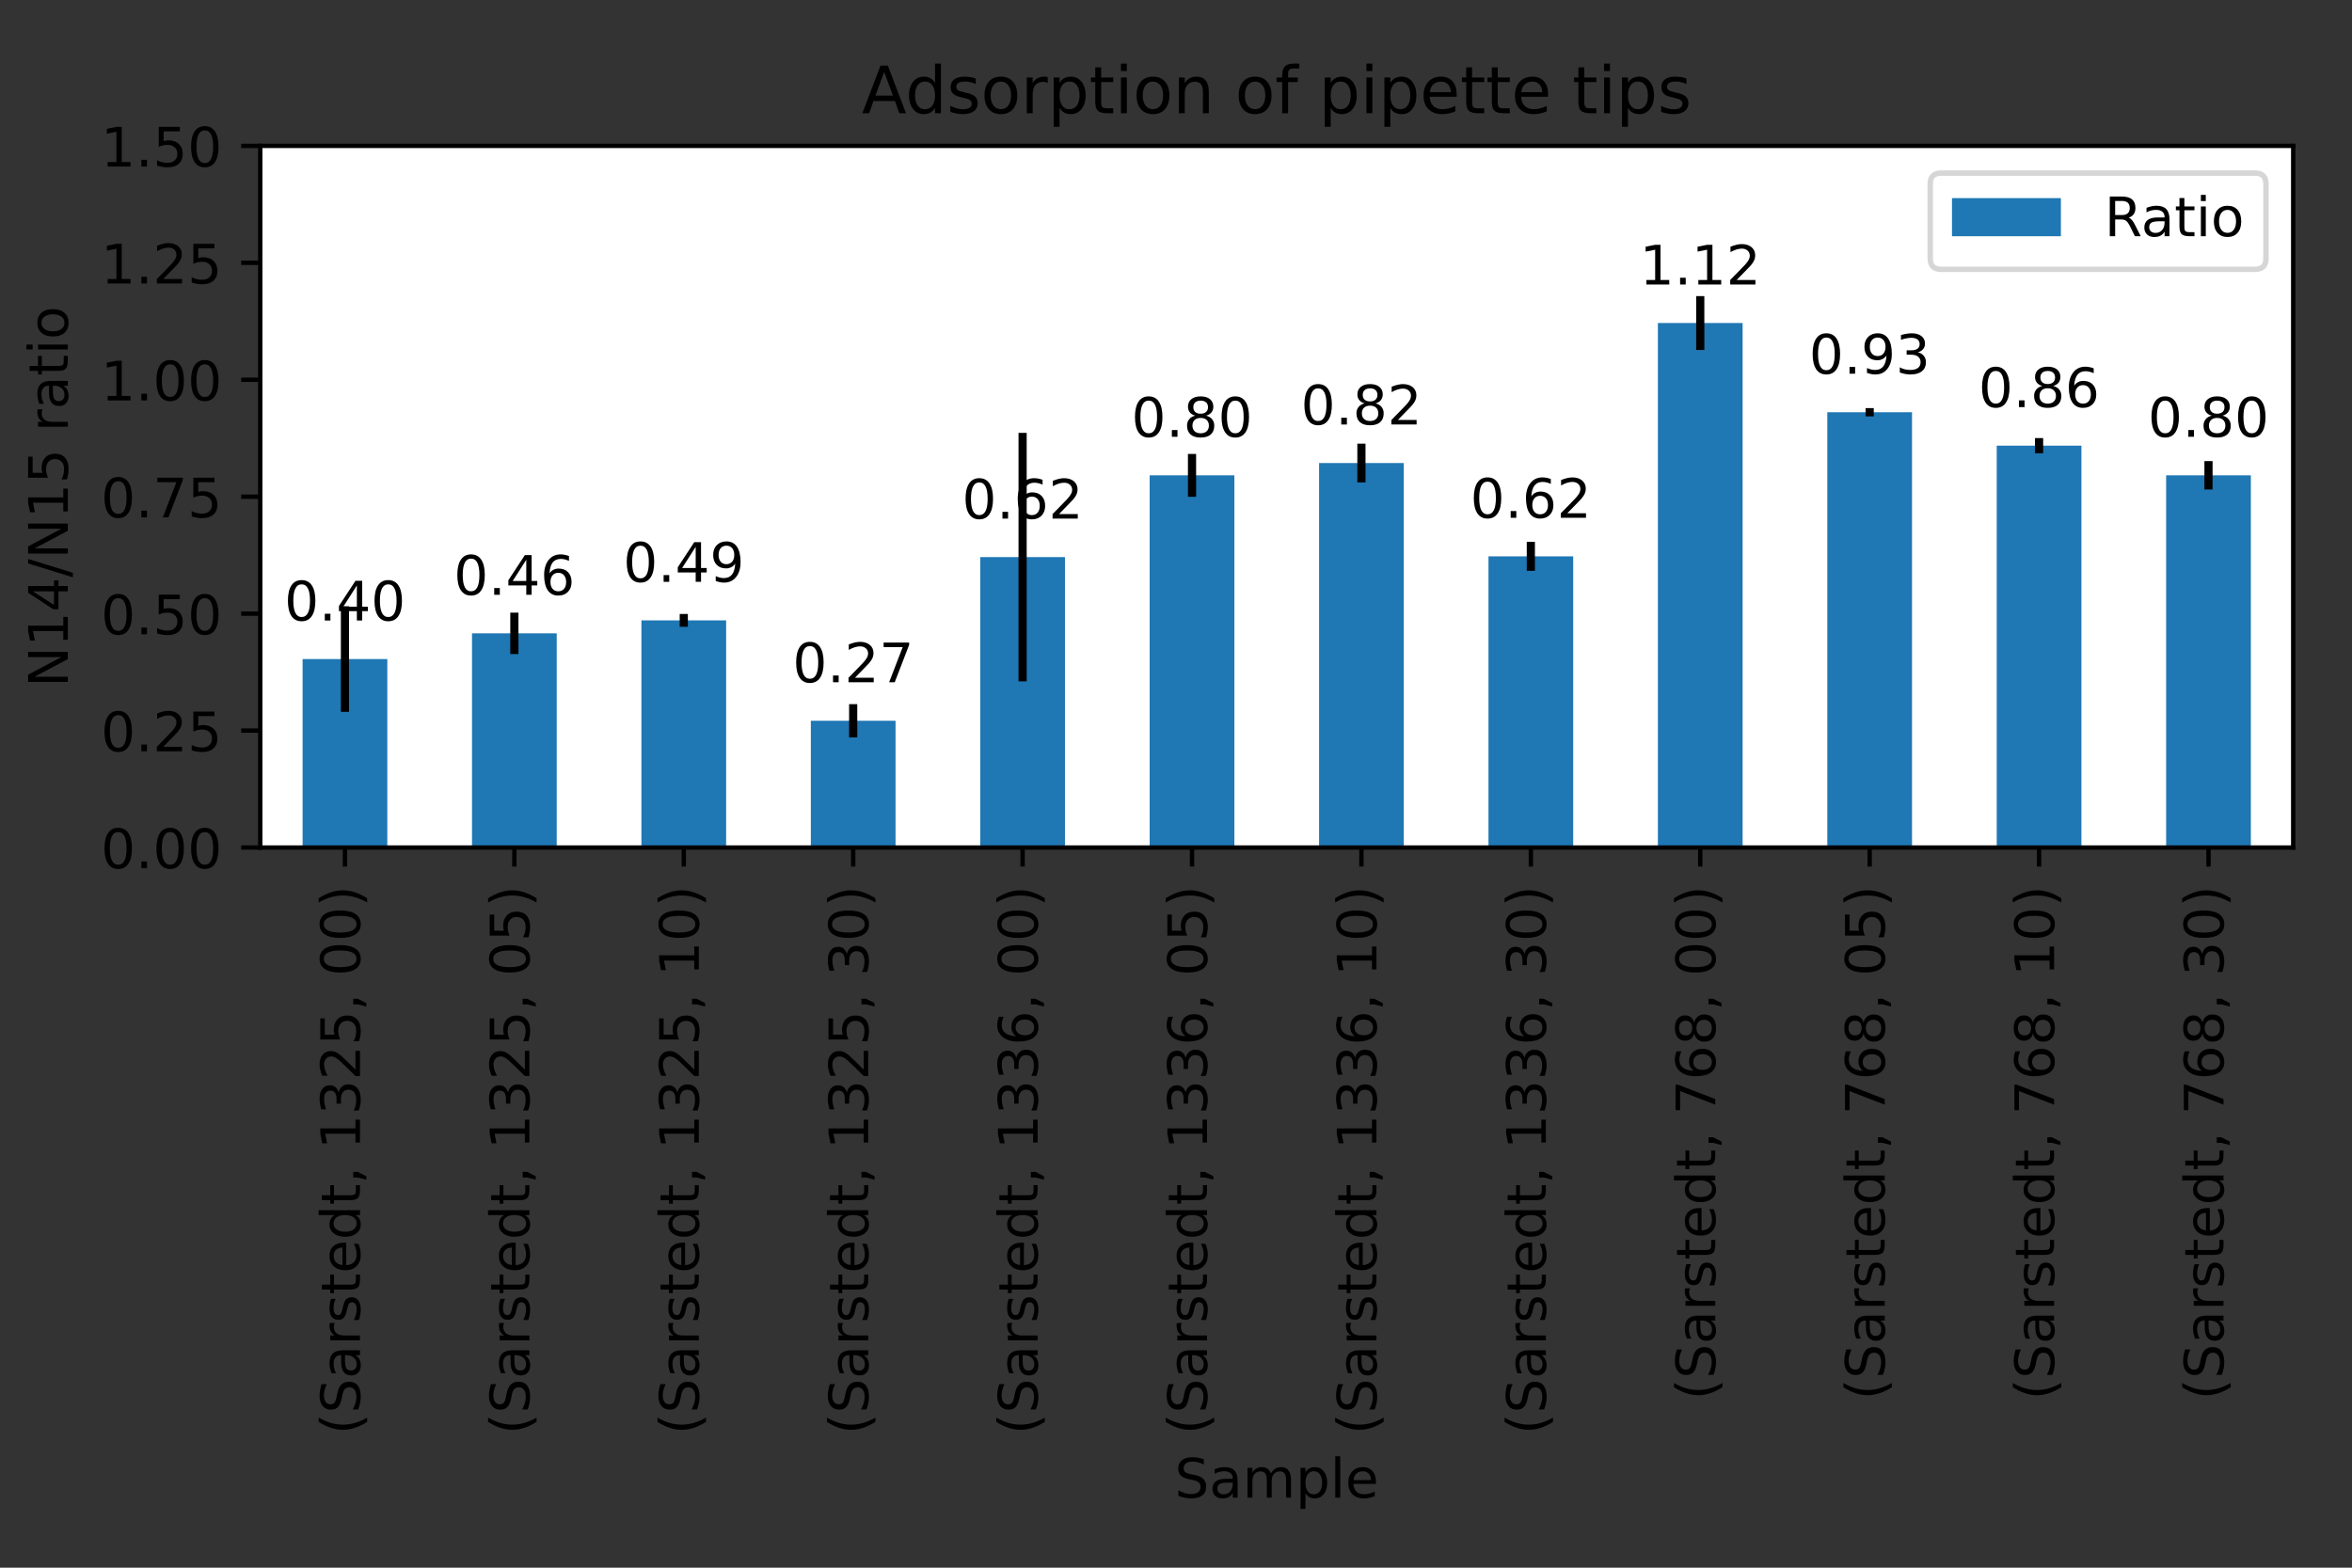 <?xml version="1.0" encoding="utf-8" standalone="no"?>
<!DOCTYPE svg PUBLIC "-//W3C//DTD SVG 1.1//EN"
  "http://www.w3.org/Graphics/SVG/1.1/DTD/svg11.dtd">
<!-- Created with matplotlib (https://matplotlib.org/) -->
<svg height="288pt" version="1.1" viewBox="0 0 432 288" width="432pt" xmlns="http://www.w3.org/2000/svg" xmlns:xlink="http://www.w3.org/1999/xlink">
 <rect x="0" y="0" width="432" height="288" fill="#333333" stroke="none"/>
 <defs>
  <style type="text/css">*{stroke-linecap:butt;stroke-linejoin:round;}</style>
 </defs>
 <g id="figure_1">
  <g id="patch_1">
   <path d="M 0 288 
L 432 288 
L 432 0 
L 0 0 
z
" style="fill:none;"/>
  </g>
  <g id="axes_1">
   <g id="patch_2">
    <path d="M 47.8 155.7 
L 421.2 155.7 
L 421.2 26.8 
L 47.8 26.8 
z
" style="fill:#ffffff;"/>
   </g>
   <g id="patch_3">
    <path clip-path="url(#pa382fb6b8b)" d="M 55.579 155.7 
L 71.138 155.7 
L 71.138 121.072 
L 55.579 121.072 
z
" style="fill:#1f77b4;"/>
   </g>
   <g id="patch_4">
    <path clip-path="url(#pa382fb6b8b)" d="M 86.696 155.7 
L 102.254 155.7 
L 102.254 116.35 
L 86.696 116.35 
z
" style="fill:#1f77b4;"/>
   </g>
   <g id="patch_5">
    <path clip-path="url(#pa382fb6b8b)" d="M 117.812 155.7 
L 133.371 155.7 
L 133.371 113.967 
L 117.812 113.967 
z
" style="fill:#1f77b4;"/>
   </g>
   <g id="patch_6">
    <path clip-path="url(#pa382fb6b8b)" d="M 148.929 155.7 
L 164.488 155.7 
L 164.488 132.414 
L 148.929 132.414 
z
" style="fill:#1f77b4;"/>
   </g>
   <g id="patch_7">
    <path clip-path="url(#pa382fb6b8b)" d="M 180.046 155.7 
L 195.604 155.7 
L 195.604 102.349 
L 180.046 102.349 
z
" style="fill:#1f77b4;"/>
   </g>
   <g id="patch_8">
    <path clip-path="url(#pa382fb6b8b)" d="M 211.162 155.7 
L 226.721 155.7 
L 226.721 87.322 
L 211.162 87.322 
z
" style="fill:#1f77b4;"/>
   </g>
   <g id="patch_9">
    <path clip-path="url(#pa382fb6b8b)" d="M 242.279 155.7 
L 257.837 155.7 
L 257.837 85.064 
L 242.279 85.064 
z
" style="fill:#1f77b4;"/>
   </g>
   <g id="patch_10">
    <path clip-path="url(#pa382fb6b8b)" d="M 273.396 155.7 
L 288.954 155.7 
L 288.954 102.205 
L 273.396 102.205 
z
" style="fill:#1f77b4;"/>
   </g>
   <g id="patch_11">
    <path clip-path="url(#pa382fb6b8b)" d="M 304.512 155.7 
L 320.071 155.7 
L 320.071 59.344 
L 304.512 59.344 
z
" style="fill:#1f77b4;"/>
   </g>
   <g id="patch_12">
    <path clip-path="url(#pa382fb6b8b)" d="M 335.629 155.7 
L 351.188 155.7 
L 351.188 75.733 
L 335.629 75.733 
z
" style="fill:#1f77b4;"/>
   </g>
   <g id="patch_13">
    <path clip-path="url(#pa382fb6b8b)" d="M 366.746 155.7 
L 382.304 155.7 
L 382.304 81.869 
L 366.746 81.869 
z
" style="fill:#1f77b4;"/>
   </g>
   <g id="patch_14">
    <path clip-path="url(#pa382fb6b8b)" d="M 397.863 155.7 
L 413.421 155.7 
L 413.421 87.32 
L 397.863 87.32 
z
" style="fill:#1f77b4;"/>
   </g>
   <g id="matplotlib.axis_1">
    <g id="xtick_1">
     <g id="line2d_1">
      <defs>
       <path d="M 0 0 
L 0 3.5 
" id="m5b23bfb3c2" style="stroke:#000000;stroke-width:0.8;"/>
      </defs>
      <g>
       <use style="stroke:#000000;stroke-width:0.8;" x="63.358" xlink:href="#m5b23bfb3c2" y="155.7"/>
      </g>
     </g>
     <g id="text_1">
      <!-- (Sarstedt, 1325, 00) -->
      <g transform="translate(66.118 263.53)rotate(-90)scale(0.1 -0.1)">
       <defs>
        <path d="M 31 75.875 
Q 24.469 64.656 21.281 53.656 
Q 18.109 42.672 18.109 31.391 
Q 18.109 20.125 21.312 9.062 
Q 24.516 -2 31 -13.188 
L 23.188 -13.188 
Q 15.875 -1.703 12.234 9.375 
Q 8.594 20.453 8.594 31.391 
Q 8.594 42.281 12.203 53.312 
Q 15.828 64.359 23.188 75.875 
z
" id="DejaVuSans-40"/>
        <path d="M 53.516 70.516 
L 53.516 60.891 
Q 47.906 63.578 42.922 64.891 
Q 37.938 66.219 33.297 66.219 
Q 25.25 66.219 20.875 63.094 
Q 16.5 59.969 16.5 54.203 
Q 16.5 49.359 19.406 46.891 
Q 22.312 44.438 30.422 42.922 
L 36.375 41.703 
Q 47.406 39.594 52.656 34.297 
Q 57.906 29 57.906 20.125 
Q 57.906 9.516 50.797 4.047 
Q 43.703 -1.422 29.984 -1.422 
Q 24.812 -1.422 18.969 -0.25 
Q 13.141 0.922 6.891 3.219 
L 6.891 13.375 
Q 12.891 10.016 18.656 8.297 
Q 24.422 6.594 29.984 6.594 
Q 38.422 6.594 43.016 9.906 
Q 47.609 13.234 47.609 19.391 
Q 47.609 24.75 44.312 27.781 
Q 41.016 30.812 33.5 32.328 
L 27.484 33.5 
Q 16.453 35.688 11.516 40.375 
Q 6.594 45.062 6.594 53.422 
Q 6.594 63.094 13.406 68.656 
Q 20.219 74.219 32.172 74.219 
Q 37.312 74.219 42.625 73.281 
Q 47.953 72.359 53.516 70.516 
z
" id="DejaVuSans-83"/>
        <path d="M 34.281 27.484 
Q 23.391 27.484 19.188 25 
Q 14.984 22.516 14.984 16.5 
Q 14.984 11.719 18.141 8.906 
Q 21.297 6.109 26.703 6.109 
Q 34.188 6.109 38.703 11.406 
Q 43.219 16.703 43.219 25.484 
L 43.219 27.484 
z
M 52.203 31.203 
L 52.203 0 
L 43.219 0 
L 43.219 8.297 
Q 40.141 3.328 35.547 0.953 
Q 30.953 -1.422 24.312 -1.422 
Q 15.922 -1.422 10.953 3.297 
Q 6 8.016 6 15.922 
Q 6 25.141 12.172 29.828 
Q 18.359 34.516 30.609 34.516 
L 43.219 34.516 
L 43.219 35.406 
Q 43.219 41.609 39.141 45 
Q 35.062 48.391 27.688 48.391 
Q 23 48.391 18.547 47.266 
Q 14.109 46.141 10.016 43.891 
L 10.016 52.203 
Q 14.938 54.109 19.578 55.047 
Q 24.219 56 28.609 56 
Q 40.484 56 46.344 49.844 
Q 52.203 43.703 52.203 31.203 
z
" id="DejaVuSans-97"/>
        <path d="M 41.109 46.297 
Q 39.594 47.172 37.812 47.578 
Q 36.031 48 33.891 48 
Q 26.266 48 22.188 43.047 
Q 18.109 38.094 18.109 28.812 
L 18.109 0 
L 9.078 0 
L 9.078 54.688 
L 18.109 54.688 
L 18.109 46.188 
Q 20.953 51.172 25.484 53.578 
Q 30.031 56 36.531 56 
Q 37.453 56 38.578 55.875 
Q 39.703 55.766 41.062 55.516 
z
" id="DejaVuSans-114"/>
        <path d="M 44.281 53.078 
L 44.281 44.578 
Q 40.484 46.531 36.375 47.5 
Q 32.281 48.484 27.875 48.484 
Q 21.188 48.484 17.844 46.438 
Q 14.5 44.391 14.5 40.281 
Q 14.5 37.156 16.891 35.375 
Q 19.281 33.594 26.516 31.984 
L 29.594 31.297 
Q 39.156 29.25 43.188 25.516 
Q 47.219 21.781 47.219 15.094 
Q 47.219 7.469 41.188 3.016 
Q 35.156 -1.422 24.609 -1.422 
Q 20.219 -1.422 15.453 -0.562 
Q 10.688 0.297 5.422 2 
L 5.422 11.281 
Q 10.406 8.688 15.234 7.391 
Q 20.062 6.109 24.812 6.109 
Q 31.156 6.109 34.562 8.281 
Q 37.984 10.453 37.984 14.406 
Q 37.984 18.062 35.516 20.016 
Q 33.062 21.969 24.703 23.781 
L 21.578 24.516 
Q 13.234 26.266 9.516 29.906 
Q 5.812 33.547 5.812 39.891 
Q 5.812 47.609 11.281 51.797 
Q 16.75 56 26.812 56 
Q 31.781 56 36.172 55.266 
Q 40.578 54.547 44.281 53.078 
z
" id="DejaVuSans-115"/>
        <path d="M 18.312 70.219 
L 18.312 54.688 
L 36.812 54.688 
L 36.812 47.703 
L 18.312 47.703 
L 18.312 18.016 
Q 18.312 11.328 20.141 9.422 
Q 21.969 7.516 27.594 7.516 
L 36.812 7.516 
L 36.812 0 
L 27.594 0 
Q 17.188 0 13.234 3.875 
Q 9.281 7.766 9.281 18.016 
L 9.281 47.703 
L 2.688 47.703 
L 2.688 54.688 
L 9.281 54.688 
L 9.281 70.219 
z
" id="DejaVuSans-116"/>
        <path d="M 56.203 29.594 
L 56.203 25.203 
L 14.891 25.203 
Q 15.484 15.922 20.484 11.062 
Q 25.484 6.203 34.422 6.203 
Q 39.594 6.203 44.453 7.469 
Q 49.312 8.734 54.109 11.281 
L 54.109 2.781 
Q 49.266 0.734 44.188 -0.344 
Q 39.109 -1.422 33.891 -1.422 
Q 20.797 -1.422 13.156 6.188 
Q 5.516 13.812 5.516 26.812 
Q 5.516 40.234 12.766 48.109 
Q 20.016 56 32.328 56 
Q 43.359 56 49.781 48.891 
Q 56.203 41.797 56.203 29.594 
z
M 47.219 32.234 
Q 47.125 39.594 43.094 43.984 
Q 39.062 48.391 32.422 48.391 
Q 24.906 48.391 20.391 44.141 
Q 15.875 39.891 15.188 32.172 
z
" id="DejaVuSans-101"/>
        <path d="M 45.406 46.391 
L 45.406 75.984 
L 54.391 75.984 
L 54.391 0 
L 45.406 0 
L 45.406 8.203 
Q 42.578 3.328 38.25 0.953 
Q 33.938 -1.422 27.875 -1.422 
Q 17.969 -1.422 11.734 6.484 
Q 5.516 14.406 5.516 27.297 
Q 5.516 40.188 11.734 48.094 
Q 17.969 56 27.875 56 
Q 33.938 56 38.25 53.625 
Q 42.578 51.266 45.406 46.391 
z
M 14.797 27.297 
Q 14.797 17.391 18.875 11.75 
Q 22.953 6.109 30.078 6.109 
Q 37.203 6.109 41.297 11.75 
Q 45.406 17.391 45.406 27.297 
Q 45.406 37.203 41.297 42.844 
Q 37.203 48.484 30.078 48.484 
Q 22.953 48.484 18.875 42.844 
Q 14.797 37.203 14.797 27.297 
z
" id="DejaVuSans-100"/>
        <path d="M 11.719 12.406 
L 22.016 12.406 
L 22.016 4 
L 14.016 -11.625 
L 7.719 -11.625 
L 11.719 4 
z
" id="DejaVuSans-44"/>
        <path id="DejaVuSans-32"/>
        <path d="M 12.406 8.297 
L 28.516 8.297 
L 28.516 63.922 
L 10.984 60.406 
L 10.984 69.391 
L 28.422 72.906 
L 38.281 72.906 
L 38.281 8.297 
L 54.391 8.297 
L 54.391 0 
L 12.406 0 
z
" id="DejaVuSans-49"/>
        <path d="M 40.578 39.312 
Q 47.656 37.797 51.625 33 
Q 55.609 28.219 55.609 21.188 
Q 55.609 10.406 48.188 4.484 
Q 40.766 -1.422 27.094 -1.422 
Q 22.516 -1.422 17.656 -0.516 
Q 12.797 0.391 7.625 2.203 
L 7.625 11.719 
Q 11.719 9.328 16.594 8.109 
Q 21.484 6.891 26.812 6.891 
Q 36.078 6.891 40.938 10.547 
Q 45.797 14.203 45.797 21.188 
Q 45.797 27.641 41.281 31.266 
Q 36.766 34.906 28.719 34.906 
L 20.219 34.906 
L 20.219 43.016 
L 29.109 43.016 
Q 36.375 43.016 40.234 45.922 
Q 44.094 48.828 44.094 54.297 
Q 44.094 59.906 40.109 62.906 
Q 36.141 65.922 28.719 65.922 
Q 24.656 65.922 20.016 65.031 
Q 15.375 64.156 9.812 62.312 
L 9.812 71.094 
Q 15.438 72.656 20.344 73.438 
Q 25.25 74.219 29.594 74.219 
Q 40.828 74.219 47.359 69.109 
Q 53.906 64.016 53.906 55.328 
Q 53.906 49.266 50.438 45.094 
Q 46.969 40.922 40.578 39.312 
z
" id="DejaVuSans-51"/>
        <path d="M 19.188 8.297 
L 53.609 8.297 
L 53.609 0 
L 7.328 0 
L 7.328 8.297 
Q 12.938 14.109 22.625 23.891 
Q 32.328 33.688 34.812 36.531 
Q 39.547 41.844 41.422 45.531 
Q 43.312 49.219 43.312 52.781 
Q 43.312 58.594 39.234 62.25 
Q 35.156 65.922 28.609 65.922 
Q 23.969 65.922 18.812 64.312 
Q 13.672 62.703 7.812 59.422 
L 7.812 69.391 
Q 13.766 71.781 18.938 73 
Q 24.125 74.219 28.422 74.219 
Q 39.75 74.219 46.484 68.547 
Q 53.219 62.891 53.219 53.422 
Q 53.219 48.922 51.531 44.891 
Q 49.859 40.875 45.406 35.406 
Q 44.188 33.984 37.641 27.219 
Q 31.109 20.453 19.188 8.297 
z
" id="DejaVuSans-50"/>
        <path d="M 10.797 72.906 
L 49.516 72.906 
L 49.516 64.594 
L 19.828 64.594 
L 19.828 46.734 
Q 21.969 47.469 24.109 47.828 
Q 26.266 48.188 28.422 48.188 
Q 40.625 48.188 47.75 41.5 
Q 54.891 34.812 54.891 23.391 
Q 54.891 11.625 47.562 5.094 
Q 40.234 -1.422 26.906 -1.422 
Q 22.312 -1.422 17.547 -0.641 
Q 12.797 0.141 7.719 1.703 
L 7.719 11.625 
Q 12.109 9.234 16.797 8.062 
Q 21.484 6.891 26.703 6.891 
Q 35.156 6.891 40.078 11.328 
Q 45.016 15.766 45.016 23.391 
Q 45.016 31 40.078 35.438 
Q 35.156 39.891 26.703 39.891 
Q 22.75 39.891 18.812 39.016 
Q 14.891 38.141 10.797 36.281 
z
" id="DejaVuSans-53"/>
        <path d="M 31.781 66.406 
Q 24.172 66.406 20.328 58.906 
Q 16.5 51.422 16.5 36.375 
Q 16.5 21.391 20.328 13.891 
Q 24.172 6.391 31.781 6.391 
Q 39.453 6.391 43.281 13.891 
Q 47.125 21.391 47.125 36.375 
Q 47.125 51.422 43.281 58.906 
Q 39.453 66.406 31.781 66.406 
z
M 31.781 74.219 
Q 44.047 74.219 50.516 64.516 
Q 56.984 54.828 56.984 36.375 
Q 56.984 17.969 50.516 8.266 
Q 44.047 -1.422 31.781 -1.422 
Q 19.531 -1.422 13.062 8.266 
Q 6.594 17.969 6.594 36.375 
Q 6.594 54.828 13.062 64.516 
Q 19.531 74.219 31.781 74.219 
z
" id="DejaVuSans-48"/>
        <path d="M 8.016 75.875 
L 15.828 75.875 
Q 23.141 64.359 26.781 53.312 
Q 30.422 42.281 30.422 31.391 
Q 30.422 20.453 26.781 9.375 
Q 23.141 -1.703 15.828 -13.188 
L 8.016 -13.188 
Q 14.5 -2 17.703 9.062 
Q 20.906 20.125 20.906 31.391 
Q 20.906 42.672 17.703 53.656 
Q 14.5 64.656 8.016 75.875 
z
" id="DejaVuSans-41"/>
       </defs>
       <use xlink:href="#DejaVuSans-40"/>
       <use x="39.014" xlink:href="#DejaVuSans-83"/>
       <use x="102.49" xlink:href="#DejaVuSans-97"/>
       <use x="163.77" xlink:href="#DejaVuSans-114"/>
       <use x="204.883" xlink:href="#DejaVuSans-115"/>
       <use x="256.982" xlink:href="#DejaVuSans-116"/>
       <use x="296.191" xlink:href="#DejaVuSans-101"/>
       <use x="357.715" xlink:href="#DejaVuSans-100"/>
       <use x="421.191" xlink:href="#DejaVuSans-116"/>
       <use x="460.4" xlink:href="#DejaVuSans-44"/>
       <use x="492.188" xlink:href="#DejaVuSans-32"/>
       <use x="523.975" xlink:href="#DejaVuSans-49"/>
       <use x="587.598" xlink:href="#DejaVuSans-51"/>
       <use x="651.221" xlink:href="#DejaVuSans-50"/>
       <use x="714.844" xlink:href="#DejaVuSans-53"/>
       <use x="778.467" xlink:href="#DejaVuSans-44"/>
       <use x="810.254" xlink:href="#DejaVuSans-32"/>
       <use x="842.041" xlink:href="#DejaVuSans-48"/>
       <use x="905.664" xlink:href="#DejaVuSans-48"/>
       <use x="969.287" xlink:href="#DejaVuSans-41"/>
      </g>
     </g>
    </g>
    <g id="xtick_2">
     <g id="line2d_2">
      <g>
       <use style="stroke:#000000;stroke-width:0.8;" x="94.475" xlink:href="#m5b23bfb3c2" y="155.7"/>
      </g>
     </g>
     <g id="text_2">
      <!-- (Sarstedt, 1325, 05) -->
      <g transform="translate(97.234 263.53)rotate(-90)scale(0.1 -0.1)">
       <use xlink:href="#DejaVuSans-40"/>
       <use x="39.014" xlink:href="#DejaVuSans-83"/>
       <use x="102.49" xlink:href="#DejaVuSans-97"/>
       <use x="163.77" xlink:href="#DejaVuSans-114"/>
       <use x="204.883" xlink:href="#DejaVuSans-115"/>
       <use x="256.982" xlink:href="#DejaVuSans-116"/>
       <use x="296.191" xlink:href="#DejaVuSans-101"/>
       <use x="357.715" xlink:href="#DejaVuSans-100"/>
       <use x="421.191" xlink:href="#DejaVuSans-116"/>
       <use x="460.4" xlink:href="#DejaVuSans-44"/>
       <use x="492.188" xlink:href="#DejaVuSans-32"/>
       <use x="523.975" xlink:href="#DejaVuSans-49"/>
       <use x="587.598" xlink:href="#DejaVuSans-51"/>
       <use x="651.221" xlink:href="#DejaVuSans-50"/>
       <use x="714.844" xlink:href="#DejaVuSans-53"/>
       <use x="778.467" xlink:href="#DejaVuSans-44"/>
       <use x="810.254" xlink:href="#DejaVuSans-32"/>
       <use x="842.041" xlink:href="#DejaVuSans-48"/>
       <use x="905.664" xlink:href="#DejaVuSans-53"/>
       <use x="969.287" xlink:href="#DejaVuSans-41"/>
      </g>
     </g>
    </g>
    <g id="xtick_3">
     <g id="line2d_3">
      <g>
       <use style="stroke:#000000;stroke-width:0.8;" x="125.592" xlink:href="#m5b23bfb3c2" y="155.7"/>
      </g>
     </g>
     <g id="text_3">
      <!-- (Sarstedt, 1325, 10) -->
      <g transform="translate(128.351 263.53)rotate(-90)scale(0.1 -0.1)">
       <use xlink:href="#DejaVuSans-40"/>
       <use x="39.014" xlink:href="#DejaVuSans-83"/>
       <use x="102.49" xlink:href="#DejaVuSans-97"/>
       <use x="163.77" xlink:href="#DejaVuSans-114"/>
       <use x="204.883" xlink:href="#DejaVuSans-115"/>
       <use x="256.982" xlink:href="#DejaVuSans-116"/>
       <use x="296.191" xlink:href="#DejaVuSans-101"/>
       <use x="357.715" xlink:href="#DejaVuSans-100"/>
       <use x="421.191" xlink:href="#DejaVuSans-116"/>
       <use x="460.4" xlink:href="#DejaVuSans-44"/>
       <use x="492.188" xlink:href="#DejaVuSans-32"/>
       <use x="523.975" xlink:href="#DejaVuSans-49"/>
       <use x="587.598" xlink:href="#DejaVuSans-51"/>
       <use x="651.221" xlink:href="#DejaVuSans-50"/>
       <use x="714.844" xlink:href="#DejaVuSans-53"/>
       <use x="778.467" xlink:href="#DejaVuSans-44"/>
       <use x="810.254" xlink:href="#DejaVuSans-32"/>
       <use x="842.041" xlink:href="#DejaVuSans-49"/>
       <use x="905.664" xlink:href="#DejaVuSans-48"/>
       <use x="969.287" xlink:href="#DejaVuSans-41"/>
      </g>
     </g>
    </g>
    <g id="xtick_4">
     <g id="line2d_4">
      <g>
       <use style="stroke:#000000;stroke-width:0.8;" x="156.708" xlink:href="#m5b23bfb3c2" y="155.7"/>
      </g>
     </g>
     <g id="text_4">
      <!-- (Sarstedt, 1325, 30) -->
      <g transform="translate(159.468 263.53)rotate(-90)scale(0.1 -0.1)">
       <use xlink:href="#DejaVuSans-40"/>
       <use x="39.014" xlink:href="#DejaVuSans-83"/>
       <use x="102.49" xlink:href="#DejaVuSans-97"/>
       <use x="163.77" xlink:href="#DejaVuSans-114"/>
       <use x="204.883" xlink:href="#DejaVuSans-115"/>
       <use x="256.982" xlink:href="#DejaVuSans-116"/>
       <use x="296.191" xlink:href="#DejaVuSans-101"/>
       <use x="357.715" xlink:href="#DejaVuSans-100"/>
       <use x="421.191" xlink:href="#DejaVuSans-116"/>
       <use x="460.4" xlink:href="#DejaVuSans-44"/>
       <use x="492.188" xlink:href="#DejaVuSans-32"/>
       <use x="523.975" xlink:href="#DejaVuSans-49"/>
       <use x="587.598" xlink:href="#DejaVuSans-51"/>
       <use x="651.221" xlink:href="#DejaVuSans-50"/>
       <use x="714.844" xlink:href="#DejaVuSans-53"/>
       <use x="778.467" xlink:href="#DejaVuSans-44"/>
       <use x="810.254" xlink:href="#DejaVuSans-32"/>
       <use x="842.041" xlink:href="#DejaVuSans-51"/>
       <use x="905.664" xlink:href="#DejaVuSans-48"/>
       <use x="969.287" xlink:href="#DejaVuSans-41"/>
      </g>
     </g>
    </g>
    <g id="xtick_5">
     <g id="line2d_5">
      <g>
       <use style="stroke:#000000;stroke-width:0.8;" x="187.825" xlink:href="#m5b23bfb3c2" y="155.7"/>
      </g>
     </g>
     <g id="text_5">
      <!-- (Sarstedt, 1336, 00) -->
      <g transform="translate(190.584 263.53)rotate(-90)scale(0.1 -0.1)">
       <defs>
        <path d="M 33.016 40.375 
Q 26.375 40.375 22.484 35.828 
Q 18.609 31.297 18.609 23.391 
Q 18.609 15.531 22.484 10.953 
Q 26.375 6.391 33.016 6.391 
Q 39.656 6.391 43.531 10.953 
Q 47.406 15.531 47.406 23.391 
Q 47.406 31.297 43.531 35.828 
Q 39.656 40.375 33.016 40.375 
z
M 52.594 71.297 
L 52.594 62.312 
Q 48.875 64.062 45.094 64.984 
Q 41.312 65.922 37.594 65.922 
Q 27.828 65.922 22.672 59.328 
Q 17.531 52.734 16.797 39.406 
Q 19.672 43.656 24.016 45.922 
Q 28.375 48.188 33.594 48.188 
Q 44.578 48.188 50.953 41.516 
Q 57.328 34.859 57.328 23.391 
Q 57.328 12.156 50.688 5.359 
Q 44.047 -1.422 33.016 -1.422 
Q 20.359 -1.422 13.672 8.266 
Q 6.984 17.969 6.984 36.375 
Q 6.984 53.656 15.188 63.938 
Q 23.391 74.219 37.203 74.219 
Q 40.922 74.219 44.703 73.484 
Q 48.484 72.75 52.594 71.297 
z
" id="DejaVuSans-54"/>
       </defs>
       <use xlink:href="#DejaVuSans-40"/>
       <use x="39.014" xlink:href="#DejaVuSans-83"/>
       <use x="102.49" xlink:href="#DejaVuSans-97"/>
       <use x="163.77" xlink:href="#DejaVuSans-114"/>
       <use x="204.883" xlink:href="#DejaVuSans-115"/>
       <use x="256.982" xlink:href="#DejaVuSans-116"/>
       <use x="296.191" xlink:href="#DejaVuSans-101"/>
       <use x="357.715" xlink:href="#DejaVuSans-100"/>
       <use x="421.191" xlink:href="#DejaVuSans-116"/>
       <use x="460.4" xlink:href="#DejaVuSans-44"/>
       <use x="492.188" xlink:href="#DejaVuSans-32"/>
       <use x="523.975" xlink:href="#DejaVuSans-49"/>
       <use x="587.598" xlink:href="#DejaVuSans-51"/>
       <use x="651.221" xlink:href="#DejaVuSans-51"/>
       <use x="714.844" xlink:href="#DejaVuSans-54"/>
       <use x="778.467" xlink:href="#DejaVuSans-44"/>
       <use x="810.254" xlink:href="#DejaVuSans-32"/>
       <use x="842.041" xlink:href="#DejaVuSans-48"/>
       <use x="905.664" xlink:href="#DejaVuSans-48"/>
       <use x="969.287" xlink:href="#DejaVuSans-41"/>
      </g>
     </g>
    </g>
    <g id="xtick_6">
     <g id="line2d_6">
      <g>
       <use style="stroke:#000000;stroke-width:0.8;" x="218.942" xlink:href="#m5b23bfb3c2" y="155.7"/>
      </g>
     </g>
     <g id="text_6">
      <!-- (Sarstedt, 1336, 05) -->
      <g transform="translate(221.701 263.53)rotate(-90)scale(0.1 -0.1)">
       <use xlink:href="#DejaVuSans-40"/>
       <use x="39.014" xlink:href="#DejaVuSans-83"/>
       <use x="102.49" xlink:href="#DejaVuSans-97"/>
       <use x="163.77" xlink:href="#DejaVuSans-114"/>
       <use x="204.883" xlink:href="#DejaVuSans-115"/>
       <use x="256.982" xlink:href="#DejaVuSans-116"/>
       <use x="296.191" xlink:href="#DejaVuSans-101"/>
       <use x="357.715" xlink:href="#DejaVuSans-100"/>
       <use x="421.191" xlink:href="#DejaVuSans-116"/>
       <use x="460.4" xlink:href="#DejaVuSans-44"/>
       <use x="492.188" xlink:href="#DejaVuSans-32"/>
       <use x="523.975" xlink:href="#DejaVuSans-49"/>
       <use x="587.598" xlink:href="#DejaVuSans-51"/>
       <use x="651.221" xlink:href="#DejaVuSans-51"/>
       <use x="714.844" xlink:href="#DejaVuSans-54"/>
       <use x="778.467" xlink:href="#DejaVuSans-44"/>
       <use x="810.254" xlink:href="#DejaVuSans-32"/>
       <use x="842.041" xlink:href="#DejaVuSans-48"/>
       <use x="905.664" xlink:href="#DejaVuSans-53"/>
       <use x="969.287" xlink:href="#DejaVuSans-41"/>
      </g>
     </g>
    </g>
    <g id="xtick_7">
     <g id="line2d_7">
      <g>
       <use style="stroke:#000000;stroke-width:0.8;" x="250.058" xlink:href="#m5b23bfb3c2" y="155.7"/>
      </g>
     </g>
     <g id="text_7">
      <!-- (Sarstedt, 1336, 10) -->
      <g transform="translate(252.818 263.53)rotate(-90)scale(0.1 -0.1)">
       <use xlink:href="#DejaVuSans-40"/>
       <use x="39.014" xlink:href="#DejaVuSans-83"/>
       <use x="102.49" xlink:href="#DejaVuSans-97"/>
       <use x="163.77" xlink:href="#DejaVuSans-114"/>
       <use x="204.883" xlink:href="#DejaVuSans-115"/>
       <use x="256.982" xlink:href="#DejaVuSans-116"/>
       <use x="296.191" xlink:href="#DejaVuSans-101"/>
       <use x="357.715" xlink:href="#DejaVuSans-100"/>
       <use x="421.191" xlink:href="#DejaVuSans-116"/>
       <use x="460.4" xlink:href="#DejaVuSans-44"/>
       <use x="492.188" xlink:href="#DejaVuSans-32"/>
       <use x="523.975" xlink:href="#DejaVuSans-49"/>
       <use x="587.598" xlink:href="#DejaVuSans-51"/>
       <use x="651.221" xlink:href="#DejaVuSans-51"/>
       <use x="714.844" xlink:href="#DejaVuSans-54"/>
       <use x="778.467" xlink:href="#DejaVuSans-44"/>
       <use x="810.254" xlink:href="#DejaVuSans-32"/>
       <use x="842.041" xlink:href="#DejaVuSans-49"/>
       <use x="905.664" xlink:href="#DejaVuSans-48"/>
       <use x="969.287" xlink:href="#DejaVuSans-41"/>
      </g>
     </g>
    </g>
    <g id="xtick_8">
     <g id="line2d_8">
      <g>
       <use style="stroke:#000000;stroke-width:0.8;" x="281.175" xlink:href="#m5b23bfb3c2" y="155.7"/>
      </g>
     </g>
     <g id="text_8">
      <!-- (Sarstedt, 1336, 30) -->
      <g transform="translate(283.934 263.53)rotate(-90)scale(0.1 -0.1)">
       <use xlink:href="#DejaVuSans-40"/>
       <use x="39.014" xlink:href="#DejaVuSans-83"/>
       <use x="102.49" xlink:href="#DejaVuSans-97"/>
       <use x="163.77" xlink:href="#DejaVuSans-114"/>
       <use x="204.883" xlink:href="#DejaVuSans-115"/>
       <use x="256.982" xlink:href="#DejaVuSans-116"/>
       <use x="296.191" xlink:href="#DejaVuSans-101"/>
       <use x="357.715" xlink:href="#DejaVuSans-100"/>
       <use x="421.191" xlink:href="#DejaVuSans-116"/>
       <use x="460.4" xlink:href="#DejaVuSans-44"/>
       <use x="492.188" xlink:href="#DejaVuSans-32"/>
       <use x="523.975" xlink:href="#DejaVuSans-49"/>
       <use x="587.598" xlink:href="#DejaVuSans-51"/>
       <use x="651.221" xlink:href="#DejaVuSans-51"/>
       <use x="714.844" xlink:href="#DejaVuSans-54"/>
       <use x="778.467" xlink:href="#DejaVuSans-44"/>
       <use x="810.254" xlink:href="#DejaVuSans-32"/>
       <use x="842.041" xlink:href="#DejaVuSans-51"/>
       <use x="905.664" xlink:href="#DejaVuSans-48"/>
       <use x="969.287" xlink:href="#DejaVuSans-41"/>
      </g>
     </g>
    </g>
    <g id="xtick_9">
     <g id="line2d_9">
      <g>
       <use style="stroke:#000000;stroke-width:0.8;" x="312.292" xlink:href="#m5b23bfb3c2" y="155.7"/>
      </g>
     </g>
     <g id="text_9">
      <!-- (Sarstedt, 768, 00) -->
      <g transform="translate(315.051 257.167)rotate(-90)scale(0.1 -0.1)">
       <defs>
        <path d="M 8.203 72.906 
L 55.078 72.906 
L 55.078 68.703 
L 28.609 0 
L 18.312 0 
L 43.219 64.594 
L 8.203 64.594 
z
" id="DejaVuSans-55"/>
        <path d="M 31.781 34.625 
Q 24.75 34.625 20.719 30.859 
Q 16.703 27.094 16.703 20.516 
Q 16.703 13.922 20.719 10.156 
Q 24.75 6.391 31.781 6.391 
Q 38.812 6.391 42.859 10.172 
Q 46.922 13.969 46.922 20.516 
Q 46.922 27.094 42.891 30.859 
Q 38.875 34.625 31.781 34.625 
z
M 21.922 38.812 
Q 15.578 40.375 12.031 44.719 
Q 8.5 49.078 8.5 55.328 
Q 8.5 64.062 14.719 69.141 
Q 20.953 74.219 31.781 74.219 
Q 42.672 74.219 48.875 69.141 
Q 55.078 64.062 55.078 55.328 
Q 55.078 49.078 51.531 44.719 
Q 48 40.375 41.703 38.812 
Q 48.828 37.156 52.797 32.312 
Q 56.781 27.484 56.781 20.516 
Q 56.781 9.906 50.312 4.234 
Q 43.844 -1.422 31.781 -1.422 
Q 19.734 -1.422 13.25 4.234 
Q 6.781 9.906 6.781 20.516 
Q 6.781 27.484 10.781 32.312 
Q 14.797 37.156 21.922 38.812 
z
M 18.312 54.391 
Q 18.312 48.734 21.844 45.562 
Q 25.391 42.391 31.781 42.391 
Q 38.141 42.391 41.719 45.562 
Q 45.312 48.734 45.312 54.391 
Q 45.312 60.062 41.719 63.234 
Q 38.141 66.406 31.781 66.406 
Q 25.391 66.406 21.844 63.234 
Q 18.312 60.062 18.312 54.391 
z
" id="DejaVuSans-56"/>
       </defs>
       <use xlink:href="#DejaVuSans-40"/>
       <use x="39.014" xlink:href="#DejaVuSans-83"/>
       <use x="102.49" xlink:href="#DejaVuSans-97"/>
       <use x="163.77" xlink:href="#DejaVuSans-114"/>
       <use x="204.883" xlink:href="#DejaVuSans-115"/>
       <use x="256.982" xlink:href="#DejaVuSans-116"/>
       <use x="296.191" xlink:href="#DejaVuSans-101"/>
       <use x="357.715" xlink:href="#DejaVuSans-100"/>
       <use x="421.191" xlink:href="#DejaVuSans-116"/>
       <use x="460.4" xlink:href="#DejaVuSans-44"/>
       <use x="492.188" xlink:href="#DejaVuSans-32"/>
       <use x="523.975" xlink:href="#DejaVuSans-55"/>
       <use x="587.598" xlink:href="#DejaVuSans-54"/>
       <use x="651.221" xlink:href="#DejaVuSans-56"/>
       <use x="714.844" xlink:href="#DejaVuSans-44"/>
       <use x="746.631" xlink:href="#DejaVuSans-32"/>
       <use x="778.418" xlink:href="#DejaVuSans-48"/>
       <use x="842.041" xlink:href="#DejaVuSans-48"/>
       <use x="905.664" xlink:href="#DejaVuSans-41"/>
      </g>
     </g>
    </g>
    <g id="xtick_10">
     <g id="line2d_10">
      <g>
       <use style="stroke:#000000;stroke-width:0.8;" x="343.408" xlink:href="#m5b23bfb3c2" y="155.7"/>
      </g>
     </g>
     <g id="text_10">
      <!-- (Sarstedt, 768, 05) -->
      <g transform="translate(346.168 257.167)rotate(-90)scale(0.1 -0.1)">
       <use xlink:href="#DejaVuSans-40"/>
       <use x="39.014" xlink:href="#DejaVuSans-83"/>
       <use x="102.49" xlink:href="#DejaVuSans-97"/>
       <use x="163.77" xlink:href="#DejaVuSans-114"/>
       <use x="204.883" xlink:href="#DejaVuSans-115"/>
       <use x="256.982" xlink:href="#DejaVuSans-116"/>
       <use x="296.191" xlink:href="#DejaVuSans-101"/>
       <use x="357.715" xlink:href="#DejaVuSans-100"/>
       <use x="421.191" xlink:href="#DejaVuSans-116"/>
       <use x="460.4" xlink:href="#DejaVuSans-44"/>
       <use x="492.188" xlink:href="#DejaVuSans-32"/>
       <use x="523.975" xlink:href="#DejaVuSans-55"/>
       <use x="587.598" xlink:href="#DejaVuSans-54"/>
       <use x="651.221" xlink:href="#DejaVuSans-56"/>
       <use x="714.844" xlink:href="#DejaVuSans-44"/>
       <use x="746.631" xlink:href="#DejaVuSans-32"/>
       <use x="778.418" xlink:href="#DejaVuSans-48"/>
       <use x="842.041" xlink:href="#DejaVuSans-53"/>
       <use x="905.664" xlink:href="#DejaVuSans-41"/>
      </g>
     </g>
    </g>
    <g id="xtick_11">
     <g id="line2d_11">
      <g>
       <use style="stroke:#000000;stroke-width:0.8;" x="374.525" xlink:href="#m5b23bfb3c2" y="155.7"/>
      </g>
     </g>
     <g id="text_11">
      <!-- (Sarstedt, 768, 10) -->
      <g transform="translate(377.284 257.167)rotate(-90)scale(0.1 -0.1)">
       <use xlink:href="#DejaVuSans-40"/>
       <use x="39.014" xlink:href="#DejaVuSans-83"/>
       <use x="102.49" xlink:href="#DejaVuSans-97"/>
       <use x="163.77" xlink:href="#DejaVuSans-114"/>
       <use x="204.883" xlink:href="#DejaVuSans-115"/>
       <use x="256.982" xlink:href="#DejaVuSans-116"/>
       <use x="296.191" xlink:href="#DejaVuSans-101"/>
       <use x="357.715" xlink:href="#DejaVuSans-100"/>
       <use x="421.191" xlink:href="#DejaVuSans-116"/>
       <use x="460.4" xlink:href="#DejaVuSans-44"/>
       <use x="492.188" xlink:href="#DejaVuSans-32"/>
       <use x="523.975" xlink:href="#DejaVuSans-55"/>
       <use x="587.598" xlink:href="#DejaVuSans-54"/>
       <use x="651.221" xlink:href="#DejaVuSans-56"/>
       <use x="714.844" xlink:href="#DejaVuSans-44"/>
       <use x="746.631" xlink:href="#DejaVuSans-32"/>
       <use x="778.418" xlink:href="#DejaVuSans-49"/>
       <use x="842.041" xlink:href="#DejaVuSans-48"/>
       <use x="905.664" xlink:href="#DejaVuSans-41"/>
      </g>
     </g>
    </g>
    <g id="xtick_12">
     <g id="line2d_12">
      <g>
       <use style="stroke:#000000;stroke-width:0.8;" x="405.642" xlink:href="#m5b23bfb3c2" y="155.7"/>
      </g>
     </g>
     <g id="text_12">
      <!-- (Sarstedt, 768, 30) -->
      <g transform="translate(408.401 257.167)rotate(-90)scale(0.1 -0.1)">
       <use xlink:href="#DejaVuSans-40"/>
       <use x="39.014" xlink:href="#DejaVuSans-83"/>
       <use x="102.49" xlink:href="#DejaVuSans-97"/>
       <use x="163.77" xlink:href="#DejaVuSans-114"/>
       <use x="204.883" xlink:href="#DejaVuSans-115"/>
       <use x="256.982" xlink:href="#DejaVuSans-116"/>
       <use x="296.191" xlink:href="#DejaVuSans-101"/>
       <use x="357.715" xlink:href="#DejaVuSans-100"/>
       <use x="421.191" xlink:href="#DejaVuSans-116"/>
       <use x="460.4" xlink:href="#DejaVuSans-44"/>
       <use x="492.188" xlink:href="#DejaVuSans-32"/>
       <use x="523.975" xlink:href="#DejaVuSans-55"/>
       <use x="587.598" xlink:href="#DejaVuSans-54"/>
       <use x="651.221" xlink:href="#DejaVuSans-56"/>
       <use x="714.844" xlink:href="#DejaVuSans-44"/>
       <use x="746.631" xlink:href="#DejaVuSans-32"/>
       <use x="778.418" xlink:href="#DejaVuSans-51"/>
       <use x="842.041" xlink:href="#DejaVuSans-48"/>
       <use x="905.664" xlink:href="#DejaVuSans-41"/>
      </g>
     </g>
    </g>
    <g id="text_13">
     <!-- Sample -->
     <g transform="translate(215.752 275.128)scale(0.1 -0.1)">
      <defs>
       <path d="M 52 44.188 
Q 55.375 50.25 60.062 53.125 
Q 64.75 56 71.094 56 
Q 79.641 56 84.281 50.016 
Q 88.922 44.047 88.922 33.016 
L 88.922 0 
L 79.891 0 
L 79.891 32.719 
Q 79.891 40.578 77.094 44.375 
Q 74.312 48.188 68.609 48.188 
Q 61.625 48.188 57.562 43.547 
Q 53.516 38.922 53.516 30.906 
L 53.516 0 
L 44.484 0 
L 44.484 32.719 
Q 44.484 40.625 41.703 44.406 
Q 38.922 48.188 33.109 48.188 
Q 26.219 48.188 22.156 43.531 
Q 18.109 38.875 18.109 30.906 
L 18.109 0 
L 9.078 0 
L 9.078 54.688 
L 18.109 54.688 
L 18.109 46.188 
Q 21.188 51.219 25.484 53.609 
Q 29.781 56 35.688 56 
Q 41.656 56 45.828 52.969 
Q 50 49.953 52 44.188 
z
" id="DejaVuSans-109"/>
       <path d="M 18.109 8.203 
L 18.109 -20.797 
L 9.078 -20.797 
L 9.078 54.688 
L 18.109 54.688 
L 18.109 46.391 
Q 20.953 51.266 25.266 53.625 
Q 29.594 56 35.594 56 
Q 45.562 56 51.781 48.094 
Q 58.016 40.188 58.016 27.297 
Q 58.016 14.406 51.781 6.484 
Q 45.562 -1.422 35.594 -1.422 
Q 29.594 -1.422 25.266 0.953 
Q 20.953 3.328 18.109 8.203 
z
M 48.688 27.297 
Q 48.688 37.203 44.609 42.844 
Q 40.531 48.484 33.406 48.484 
Q 26.266 48.484 22.188 42.844 
Q 18.109 37.203 18.109 27.297 
Q 18.109 17.391 22.188 11.75 
Q 26.266 6.109 33.406 6.109 
Q 40.531 6.109 44.609 11.75 
Q 48.688 17.391 48.688 27.297 
z
" id="DejaVuSans-112"/>
       <path d="M 9.422 75.984 
L 18.406 75.984 
L 18.406 0 
L 9.422 0 
z
" id="DejaVuSans-108"/>
      </defs>
      <use xlink:href="#DejaVuSans-83"/>
      <use x="63.477" xlink:href="#DejaVuSans-97"/>
      <use x="124.756" xlink:href="#DejaVuSans-109"/>
      <use x="222.168" xlink:href="#DejaVuSans-112"/>
      <use x="285.645" xlink:href="#DejaVuSans-108"/>
      <use x="313.428" xlink:href="#DejaVuSans-101"/>
     </g>
    </g>
   </g>
   <g id="matplotlib.axis_2">
    <g id="ytick_1">
     <g id="line2d_13">
      <defs>
       <path d="M 0 0 
L -3.5 0 
" id="m0f62599c4a" style="stroke:#000000;stroke-width:0.8;"/>
      </defs>
      <g>
       <use style="stroke:#000000;stroke-width:0.8;" x="47.8" xlink:href="#m0f62599c4a" y="155.7"/>
      </g>
     </g>
     <g id="text_14">
      <!-- 0.00 -->
      <g transform="translate(18.534 159.499)scale(0.1 -0.1)">
       <defs>
        <path d="M 10.688 12.406 
L 21 12.406 
L 21 0 
L 10.688 0 
z
" id="DejaVuSans-46"/>
       </defs>
       <use xlink:href="#DejaVuSans-48"/>
       <use x="63.623" xlink:href="#DejaVuSans-46"/>
       <use x="95.41" xlink:href="#DejaVuSans-48"/>
       <use x="159.033" xlink:href="#DejaVuSans-48"/>
      </g>
     </g>
    </g>
    <g id="ytick_2">
     <g id="line2d_14">
      <g>
       <use style="stroke:#000000;stroke-width:0.8;" x="47.8" xlink:href="#m0f62599c4a" y="134.217"/>
      </g>
     </g>
     <g id="text_15">
      <!-- 0.25 -->
      <g transform="translate(18.534 138.016)scale(0.1 -0.1)">
       <use xlink:href="#DejaVuSans-48"/>
       <use x="63.623" xlink:href="#DejaVuSans-46"/>
       <use x="95.41" xlink:href="#DejaVuSans-50"/>
       <use x="159.033" xlink:href="#DejaVuSans-53"/>
      </g>
     </g>
    </g>
    <g id="ytick_3">
     <g id="line2d_15">
      <g>
       <use style="stroke:#000000;stroke-width:0.8;" x="47.8" xlink:href="#m0f62599c4a" y="112.733"/>
      </g>
     </g>
     <g id="text_16">
      <!-- 0.50 -->
      <g transform="translate(18.534 116.533)scale(0.1 -0.1)">
       <use xlink:href="#DejaVuSans-48"/>
       <use x="63.623" xlink:href="#DejaVuSans-46"/>
       <use x="95.41" xlink:href="#DejaVuSans-53"/>
       <use x="159.033" xlink:href="#DejaVuSans-48"/>
      </g>
     </g>
    </g>
    <g id="ytick_4">
     <g id="line2d_16">
      <g>
       <use style="stroke:#000000;stroke-width:0.8;" x="47.8" xlink:href="#m0f62599c4a" y="91.25"/>
      </g>
     </g>
     <g id="text_17">
      <!-- 0.75 -->
      <g transform="translate(18.534 95.049)scale(0.1 -0.1)">
       <use xlink:href="#DejaVuSans-48"/>
       <use x="63.623" xlink:href="#DejaVuSans-46"/>
       <use x="95.41" xlink:href="#DejaVuSans-55"/>
       <use x="159.033" xlink:href="#DejaVuSans-53"/>
      </g>
     </g>
    </g>
    <g id="ytick_5">
     <g id="line2d_17">
      <g>
       <use style="stroke:#000000;stroke-width:0.8;" x="47.8" xlink:href="#m0f62599c4a" y="69.767"/>
      </g>
     </g>
     <g id="text_18">
      <!-- 1.00 -->
      <g transform="translate(18.534 73.566)scale(0.1 -0.1)">
       <use xlink:href="#DejaVuSans-49"/>
       <use x="63.623" xlink:href="#DejaVuSans-46"/>
       <use x="95.41" xlink:href="#DejaVuSans-48"/>
       <use x="159.033" xlink:href="#DejaVuSans-48"/>
      </g>
     </g>
    </g>
    <g id="ytick_6">
     <g id="line2d_18">
      <g>
       <use style="stroke:#000000;stroke-width:0.8;" x="47.8" xlink:href="#m0f62599c4a" y="48.283"/>
      </g>
     </g>
     <g id="text_19">
      <!-- 1.25 -->
      <g transform="translate(18.534 52.083)scale(0.1 -0.1)">
       <use xlink:href="#DejaVuSans-49"/>
       <use x="63.623" xlink:href="#DejaVuSans-46"/>
       <use x="95.41" xlink:href="#DejaVuSans-50"/>
       <use x="159.033" xlink:href="#DejaVuSans-53"/>
      </g>
     </g>
    </g>
    <g id="ytick_7">
     <g id="line2d_19">
      <g>
       <use style="stroke:#000000;stroke-width:0.8;" x="47.8" xlink:href="#m0f62599c4a" y="26.8"/>
      </g>
     </g>
     <g id="text_20">
      <!-- 1.50 -->
      <g transform="translate(18.534 30.599)scale(0.1 -0.1)">
       <use xlink:href="#DejaVuSans-49"/>
       <use x="63.623" xlink:href="#DejaVuSans-46"/>
       <use x="95.41" xlink:href="#DejaVuSans-53"/>
       <use x="159.033" xlink:href="#DejaVuSans-48"/>
      </g>
     </g>
    </g>
    <g id="text_21">
     <!-- N14/N15 ratio -->
     <g transform="translate(12.455 126.258)rotate(-90)scale(0.1 -0.1)">
      <defs>
       <path d="M 9.812 72.906 
L 23.094 72.906 
L 55.422 11.922 
L 55.422 72.906 
L 64.984 72.906 
L 64.984 0 
L 51.703 0 
L 19.391 60.984 
L 19.391 0 
L 9.812 0 
z
" id="DejaVuSans-78"/>
       <path d="M 37.797 64.312 
L 12.891 25.391 
L 37.797 25.391 
z
M 35.203 72.906 
L 47.609 72.906 
L 47.609 25.391 
L 58.016 25.391 
L 58.016 17.188 
L 47.609 17.188 
L 47.609 0 
L 37.797 0 
L 37.797 17.188 
L 4.891 17.188 
L 4.891 26.703 
z
" id="DejaVuSans-52"/>
       <path d="M 25.391 72.906 
L 33.688 72.906 
L 8.297 -9.281 
L 0 -9.281 
z
" id="DejaVuSans-47"/>
       <path d="M 9.422 54.688 
L 18.406 54.688 
L 18.406 0 
L 9.422 0 
z
M 9.422 75.984 
L 18.406 75.984 
L 18.406 64.594 
L 9.422 64.594 
z
" id="DejaVuSans-105"/>
       <path d="M 30.609 48.391 
Q 23.391 48.391 19.188 42.75 
Q 14.984 37.109 14.984 27.297 
Q 14.984 17.484 19.156 11.844 
Q 23.344 6.203 30.609 6.203 
Q 37.797 6.203 41.984 11.859 
Q 46.188 17.531 46.188 27.297 
Q 46.188 37.016 41.984 42.703 
Q 37.797 48.391 30.609 48.391 
z
M 30.609 56 
Q 42.328 56 49.016 48.375 
Q 55.719 40.766 55.719 27.297 
Q 55.719 13.875 49.016 6.219 
Q 42.328 -1.422 30.609 -1.422 
Q 18.844 -1.422 12.172 6.219 
Q 5.516 13.875 5.516 27.297 
Q 5.516 40.766 12.172 48.375 
Q 18.844 56 30.609 56 
z
" id="DejaVuSans-111"/>
      </defs>
      <use xlink:href="#DejaVuSans-78"/>
      <use x="74.805" xlink:href="#DejaVuSans-49"/>
      <use x="138.428" xlink:href="#DejaVuSans-52"/>
      <use x="202.051" xlink:href="#DejaVuSans-47"/>
      <use x="235.742" xlink:href="#DejaVuSans-78"/>
      <use x="310.547" xlink:href="#DejaVuSans-49"/>
      <use x="374.17" xlink:href="#DejaVuSans-53"/>
      <use x="437.793" xlink:href="#DejaVuSans-32"/>
      <use x="469.58" xlink:href="#DejaVuSans-114"/>
      <use x="510.693" xlink:href="#DejaVuSans-97"/>
      <use x="571.973" xlink:href="#DejaVuSans-116"/>
      <use x="611.182" xlink:href="#DejaVuSans-105"/>
      <use x="638.965" xlink:href="#DejaVuSans-111"/>
     </g>
    </g>
   </g>
   <g id="LineCollection_1">
    <path clip-path="url(#pa382fb6b8b)" d="M 63.358 130.774 
L 63.358 111.371 
" style="fill:none;stroke:#000000;stroke-width:1.5;"/>
    <path clip-path="url(#pa382fb6b8b)" d="M 94.475 120.153 
L 94.475 112.546 
" style="fill:none;stroke:#000000;stroke-width:1.5;"/>
    <path clip-path="url(#pa382fb6b8b)" d="M 125.592 115.146 
L 125.592 112.789 
" style="fill:none;stroke:#000000;stroke-width:1.5;"/>
    <path clip-path="url(#pa382fb6b8b)" d="M 156.708 135.465 
L 156.708 129.364 
" style="fill:none;stroke:#000000;stroke-width:1.5;"/>
    <path clip-path="url(#pa382fb6b8b)" d="M 187.825 125.174 
L 187.825 79.525 
" style="fill:none;stroke:#000000;stroke-width:1.5;"/>
    <path clip-path="url(#pa382fb6b8b)" d="M 218.942 91.256 
L 218.942 83.389 
" style="fill:none;stroke:#000000;stroke-width:1.5;"/>
    <path clip-path="url(#pa382fb6b8b)" d="M 250.058 88.622 
L 250.058 81.506 
" style="fill:none;stroke:#000000;stroke-width:1.5;"/>
    <path clip-path="url(#pa382fb6b8b)" d="M 281.175 104.865 
L 281.175 99.545 
" style="fill:none;stroke:#000000;stroke-width:1.5;"/>
    <path clip-path="url(#pa382fb6b8b)" d="M 312.292 64.295 
L 312.292 54.394 
" style="fill:none;stroke:#000000;stroke-width:1.5;"/>
    <path clip-path="url(#pa382fb6b8b)" d="M 343.408 76.49 
L 343.408 74.976 
" style="fill:none;stroke:#000000;stroke-width:1.5;"/>
    <path clip-path="url(#pa382fb6b8b)" d="M 374.525 83.263 
L 374.525 80.475 
" style="fill:none;stroke:#000000;stroke-width:1.5;"/>
    <path clip-path="url(#pa382fb6b8b)" d="M 405.642 89.928 
L 405.642 84.712 
" style="fill:none;stroke:#000000;stroke-width:1.5;"/>
   </g>
   <g id="patch_15">
    <path d="M 47.8 155.7 
L 47.8 26.8 
" style="fill:none;stroke:#000000;stroke-linecap:square;stroke-linejoin:miter;stroke-width:0.8;"/>
   </g>
   <g id="patch_16">
    <path d="M 421.2 155.7 
L 421.2 26.8 
" style="fill:none;stroke:#000000;stroke-linecap:square;stroke-linejoin:miter;stroke-width:0.8;"/>
   </g>
   <g id="patch_17">
    <path d="M 47.8 155.7 
L 421.2 155.7 
" style="fill:none;stroke:#000000;stroke-linecap:square;stroke-linejoin:miter;stroke-width:0.8;"/>
   </g>
   <g id="patch_18">
    <path d="M 47.8 26.8 
L 421.2 26.8 
" style="fill:none;stroke:#000000;stroke-linecap:square;stroke-linejoin:miter;stroke-width:0.8;"/>
   </g>
   <g id="text_22">
    <!-- 0.40 -->
    <g transform="translate(52.226 113.993)scale(0.1 -0.1)">
     <use xlink:href="#DejaVuSans-48"/>
     <use x="63.623" xlink:href="#DejaVuSans-46"/>
     <use x="95.41" xlink:href="#DejaVuSans-52"/>
     <use x="159.033" xlink:href="#DejaVuSans-48"/>
    </g>
   </g>
   <g id="text_23">
    <!-- 0.46 -->
    <g transform="translate(83.342 109.27)scale(0.1 -0.1)">
     <use xlink:href="#DejaVuSans-48"/>
     <use x="63.623" xlink:href="#DejaVuSans-46"/>
     <use x="95.41" xlink:href="#DejaVuSans-52"/>
     <use x="159.033" xlink:href="#DejaVuSans-54"/>
    </g>
   </g>
   <g id="text_24">
    <!-- 0.49 -->
    <g transform="translate(114.459 106.888)scale(0.1 -0.1)">
     <defs>
      <path d="M 10.984 1.516 
L 10.984 10.5 
Q 14.703 8.734 18.5 7.812 
Q 22.312 6.891 25.984 6.891 
Q 35.75 6.891 40.891 13.453 
Q 46.047 20.016 46.781 33.406 
Q 43.953 29.203 39.594 26.953 
Q 35.25 24.703 29.984 24.703 
Q 19.047 24.703 12.672 31.312 
Q 6.297 37.938 6.297 49.422 
Q 6.297 60.641 12.938 67.422 
Q 19.578 74.219 30.609 74.219 
Q 43.266 74.219 49.922 64.516 
Q 56.594 54.828 56.594 36.375 
Q 56.594 19.141 48.406 8.859 
Q 40.234 -1.422 26.422 -1.422 
Q 22.703 -1.422 18.891 -0.688 
Q 15.094 0.047 10.984 1.516 
z
M 30.609 32.422 
Q 37.25 32.422 41.125 36.953 
Q 45.016 41.5 45.016 49.422 
Q 45.016 57.281 41.125 61.844 
Q 37.25 66.406 30.609 66.406 
Q 23.969 66.406 20.094 61.844 
Q 16.219 57.281 16.219 49.422 
Q 16.219 41.5 20.094 36.953 
Q 23.969 32.422 30.609 32.422 
z
" id="DejaVuSans-57"/>
     </defs>
     <use xlink:href="#DejaVuSans-48"/>
     <use x="63.623" xlink:href="#DejaVuSans-46"/>
     <use x="95.41" xlink:href="#DejaVuSans-52"/>
     <use x="159.033" xlink:href="#DejaVuSans-57"/>
    </g>
   </g>
   <g id="text_25">
    <!-- 0.27 -->
    <g transform="translate(145.576 125.335)scale(0.1 -0.1)">
     <use xlink:href="#DejaVuSans-48"/>
     <use x="63.623" xlink:href="#DejaVuSans-46"/>
     <use x="95.41" xlink:href="#DejaVuSans-50"/>
     <use x="159.033" xlink:href="#DejaVuSans-55"/>
    </g>
   </g>
   <g id="text_26">
    <!-- 0.62 -->
    <g transform="translate(176.692 95.27)scale(0.1 -0.1)">
     <use xlink:href="#DejaVuSans-48"/>
     <use x="63.623" xlink:href="#DejaVuSans-46"/>
     <use x="95.41" xlink:href="#DejaVuSans-54"/>
     <use x="159.033" xlink:href="#DejaVuSans-50"/>
    </g>
   </g>
   <g id="text_27">
    <!-- 0.80 -->
    <g transform="translate(207.809 80.242)scale(0.1 -0.1)">
     <use xlink:href="#DejaVuSans-48"/>
     <use x="63.623" xlink:href="#DejaVuSans-46"/>
     <use x="95.41" xlink:href="#DejaVuSans-56"/>
     <use x="159.033" xlink:href="#DejaVuSans-48"/>
    </g>
   </g>
   <g id="text_28">
    <!-- 0.82 -->
    <g transform="translate(238.926 77.984)scale(0.1 -0.1)">
     <use xlink:href="#DejaVuSans-48"/>
     <use x="63.623" xlink:href="#DejaVuSans-46"/>
     <use x="95.41" xlink:href="#DejaVuSans-56"/>
     <use x="159.033" xlink:href="#DejaVuSans-50"/>
    </g>
   </g>
   <g id="text_29">
    <!-- 0.62 -->
    <g transform="translate(270.042 95.125)scale(0.1 -0.1)">
     <use xlink:href="#DejaVuSans-48"/>
     <use x="63.623" xlink:href="#DejaVuSans-46"/>
     <use x="95.41" xlink:href="#DejaVuSans-54"/>
     <use x="159.033" xlink:href="#DejaVuSans-50"/>
    </g>
   </g>
   <g id="text_30">
    <!-- 1.12 -->
    <g transform="translate(301.159 52.265)scale(0.1 -0.1)">
     <use xlink:href="#DejaVuSans-49"/>
     <use x="63.623" xlink:href="#DejaVuSans-46"/>
     <use x="95.41" xlink:href="#DejaVuSans-49"/>
     <use x="159.033" xlink:href="#DejaVuSans-50"/>
    </g>
   </g>
   <g id="text_31">
    <!-- 0.93 -->
    <g transform="translate(332.276 68.653)scale(0.1 -0.1)">
     <use xlink:href="#DejaVuSans-48"/>
     <use x="63.623" xlink:href="#DejaVuSans-46"/>
     <use x="95.41" xlink:href="#DejaVuSans-57"/>
     <use x="159.033" xlink:href="#DejaVuSans-51"/>
    </g>
   </g>
   <g id="text_32">
    <!-- 0.86 -->
    <g transform="translate(363.392 74.789)scale(0.1 -0.1)">
     <use xlink:href="#DejaVuSans-48"/>
     <use x="63.623" xlink:href="#DejaVuSans-46"/>
     <use x="95.41" xlink:href="#DejaVuSans-56"/>
     <use x="159.033" xlink:href="#DejaVuSans-54"/>
    </g>
   </g>
   <g id="text_33">
    <!-- 0.80 -->
    <g transform="translate(394.509 80.24)scale(0.1 -0.1)">
     <use xlink:href="#DejaVuSans-48"/>
     <use x="63.623" xlink:href="#DejaVuSans-46"/>
     <use x="95.41" xlink:href="#DejaVuSans-56"/>
     <use x="159.033" xlink:href="#DejaVuSans-48"/>
    </g>
   </g>
   <g id="text_34">
    <!-- Adsorption of pipette tips -->
    <g transform="translate(158.295 20.8)scale(0.12 -0.12)">
     <defs>
      <path d="M 34.188 63.188 
L 20.797 26.906 
L 47.609 26.906 
z
M 28.609 72.906 
L 39.797 72.906 
L 67.578 0 
L 57.328 0 
L 50.688 18.703 
L 17.828 18.703 
L 11.188 0 
L 0.781 0 
z
" id="DejaVuSans-65"/>
      <path d="M 54.891 33.016 
L 54.891 0 
L 45.906 0 
L 45.906 32.719 
Q 45.906 40.484 42.875 44.328 
Q 39.844 48.188 33.797 48.188 
Q 26.516 48.188 22.312 43.547 
Q 18.109 38.922 18.109 30.906 
L 18.109 0 
L 9.078 0 
L 9.078 54.688 
L 18.109 54.688 
L 18.109 46.188 
Q 21.344 51.125 25.703 53.562 
Q 30.078 56 35.797 56 
Q 45.219 56 50.047 50.172 
Q 54.891 44.344 54.891 33.016 
z
" id="DejaVuSans-110"/>
      <path d="M 37.109 75.984 
L 37.109 68.5 
L 28.516 68.5 
Q 23.688 68.5 21.797 66.547 
Q 19.922 64.594 19.922 59.516 
L 19.922 54.688 
L 34.719 54.688 
L 34.719 47.703 
L 19.922 47.703 
L 19.922 0 
L 10.891 0 
L 10.891 47.703 
L 2.297 47.703 
L 2.297 54.688 
L 10.891 54.688 
L 10.891 58.5 
Q 10.891 67.625 15.141 71.797 
Q 19.391 75.984 28.609 75.984 
z
" id="DejaVuSans-102"/>
     </defs>
     <use xlink:href="#DejaVuSans-65"/>
     <use x="66.658" xlink:href="#DejaVuSans-100"/>
     <use x="130.135" xlink:href="#DejaVuSans-115"/>
     <use x="182.234" xlink:href="#DejaVuSans-111"/>
     <use x="243.416" xlink:href="#DejaVuSans-114"/>
     <use x="284.529" xlink:href="#DejaVuSans-112"/>
     <use x="348.006" xlink:href="#DejaVuSans-116"/>
     <use x="387.215" xlink:href="#DejaVuSans-105"/>
     <use x="414.998" xlink:href="#DejaVuSans-111"/>
     <use x="476.18" xlink:href="#DejaVuSans-110"/>
     <use x="539.559" xlink:href="#DejaVuSans-32"/>
     <use x="571.346" xlink:href="#DejaVuSans-111"/>
     <use x="632.527" xlink:href="#DejaVuSans-102"/>
     <use x="667.732" xlink:href="#DejaVuSans-32"/>
     <use x="699.52" xlink:href="#DejaVuSans-112"/>
     <use x="762.996" xlink:href="#DejaVuSans-105"/>
     <use x="790.779" xlink:href="#DejaVuSans-112"/>
     <use x="854.256" xlink:href="#DejaVuSans-101"/>
     <use x="915.779" xlink:href="#DejaVuSans-116"/>
     <use x="954.988" xlink:href="#DejaVuSans-116"/>
     <use x="994.197" xlink:href="#DejaVuSans-101"/>
     <use x="1055.721" xlink:href="#DejaVuSans-32"/>
     <use x="1087.508" xlink:href="#DejaVuSans-116"/>
     <use x="1126.717" xlink:href="#DejaVuSans-105"/>
     <use x="1154.5" xlink:href="#DejaVuSans-112"/>
     <use x="1217.977" xlink:href="#DejaVuSans-115"/>
    </g>
   </g>
   <g id="legend_1">
    <g id="patch_19">
     <path d="M 356.531 49.478 
L 414.2 49.478 
Q 416.2 49.478 416.2 47.478 
L 416.2 33.8 
Q 416.2 31.8 414.2 31.8 
L 356.531 31.8 
Q 354.531 31.8 354.531 33.8 
L 354.531 47.478 
Q 354.531 49.478 356.531 49.478 
z
" style="fill:#ffffff;opacity:0.8;stroke:#cccccc;stroke-linejoin:miter;"/>
    </g>
    <g id="patch_20">
     <path d="M 358.531 43.398 
L 378.531 43.398 
L 378.531 36.398 
L 358.531 36.398 
z
" style="fill:#1f77b4;"/>
    </g>
    <g id="text_35">
     <!-- Ratio -->
     <g transform="translate(386.531 43.398)scale(0.1 -0.1)">
      <defs>
       <path d="M 44.391 34.188 
Q 47.562 33.109 50.562 29.594 
Q 53.562 26.078 56.594 19.922 
L 66.609 0 
L 56 0 
L 46.688 18.703 
Q 43.062 26.031 39.672 28.422 
Q 36.281 30.812 30.422 30.812 
L 19.672 30.812 
L 19.672 0 
L 9.812 0 
L 9.812 72.906 
L 32.078 72.906 
Q 44.578 72.906 50.734 67.672 
Q 56.891 62.453 56.891 51.906 
Q 56.891 45.016 53.688 40.469 
Q 50.484 35.938 44.391 34.188 
z
M 19.672 64.797 
L 19.672 38.922 
L 32.078 38.922 
Q 39.203 38.922 42.844 42.219 
Q 46.484 45.516 46.484 51.906 
Q 46.484 58.297 42.844 61.547 
Q 39.203 64.797 32.078 64.797 
z
" id="DejaVuSans-82"/>
      </defs>
      <use xlink:href="#DejaVuSans-82"/>
      <use x="67.232" xlink:href="#DejaVuSans-97"/>
      <use x="128.512" xlink:href="#DejaVuSans-116"/>
      <use x="167.721" xlink:href="#DejaVuSans-105"/>
      <use x="195.504" xlink:href="#DejaVuSans-111"/>
     </g>
    </g>
   </g>
  </g>
 </g>
 <defs>
  <clipPath id="pa382fb6b8b">
   <rect height="128.9" width="373.4" x="47.8" y="26.8"/>
  </clipPath>
 </defs>
</svg>
